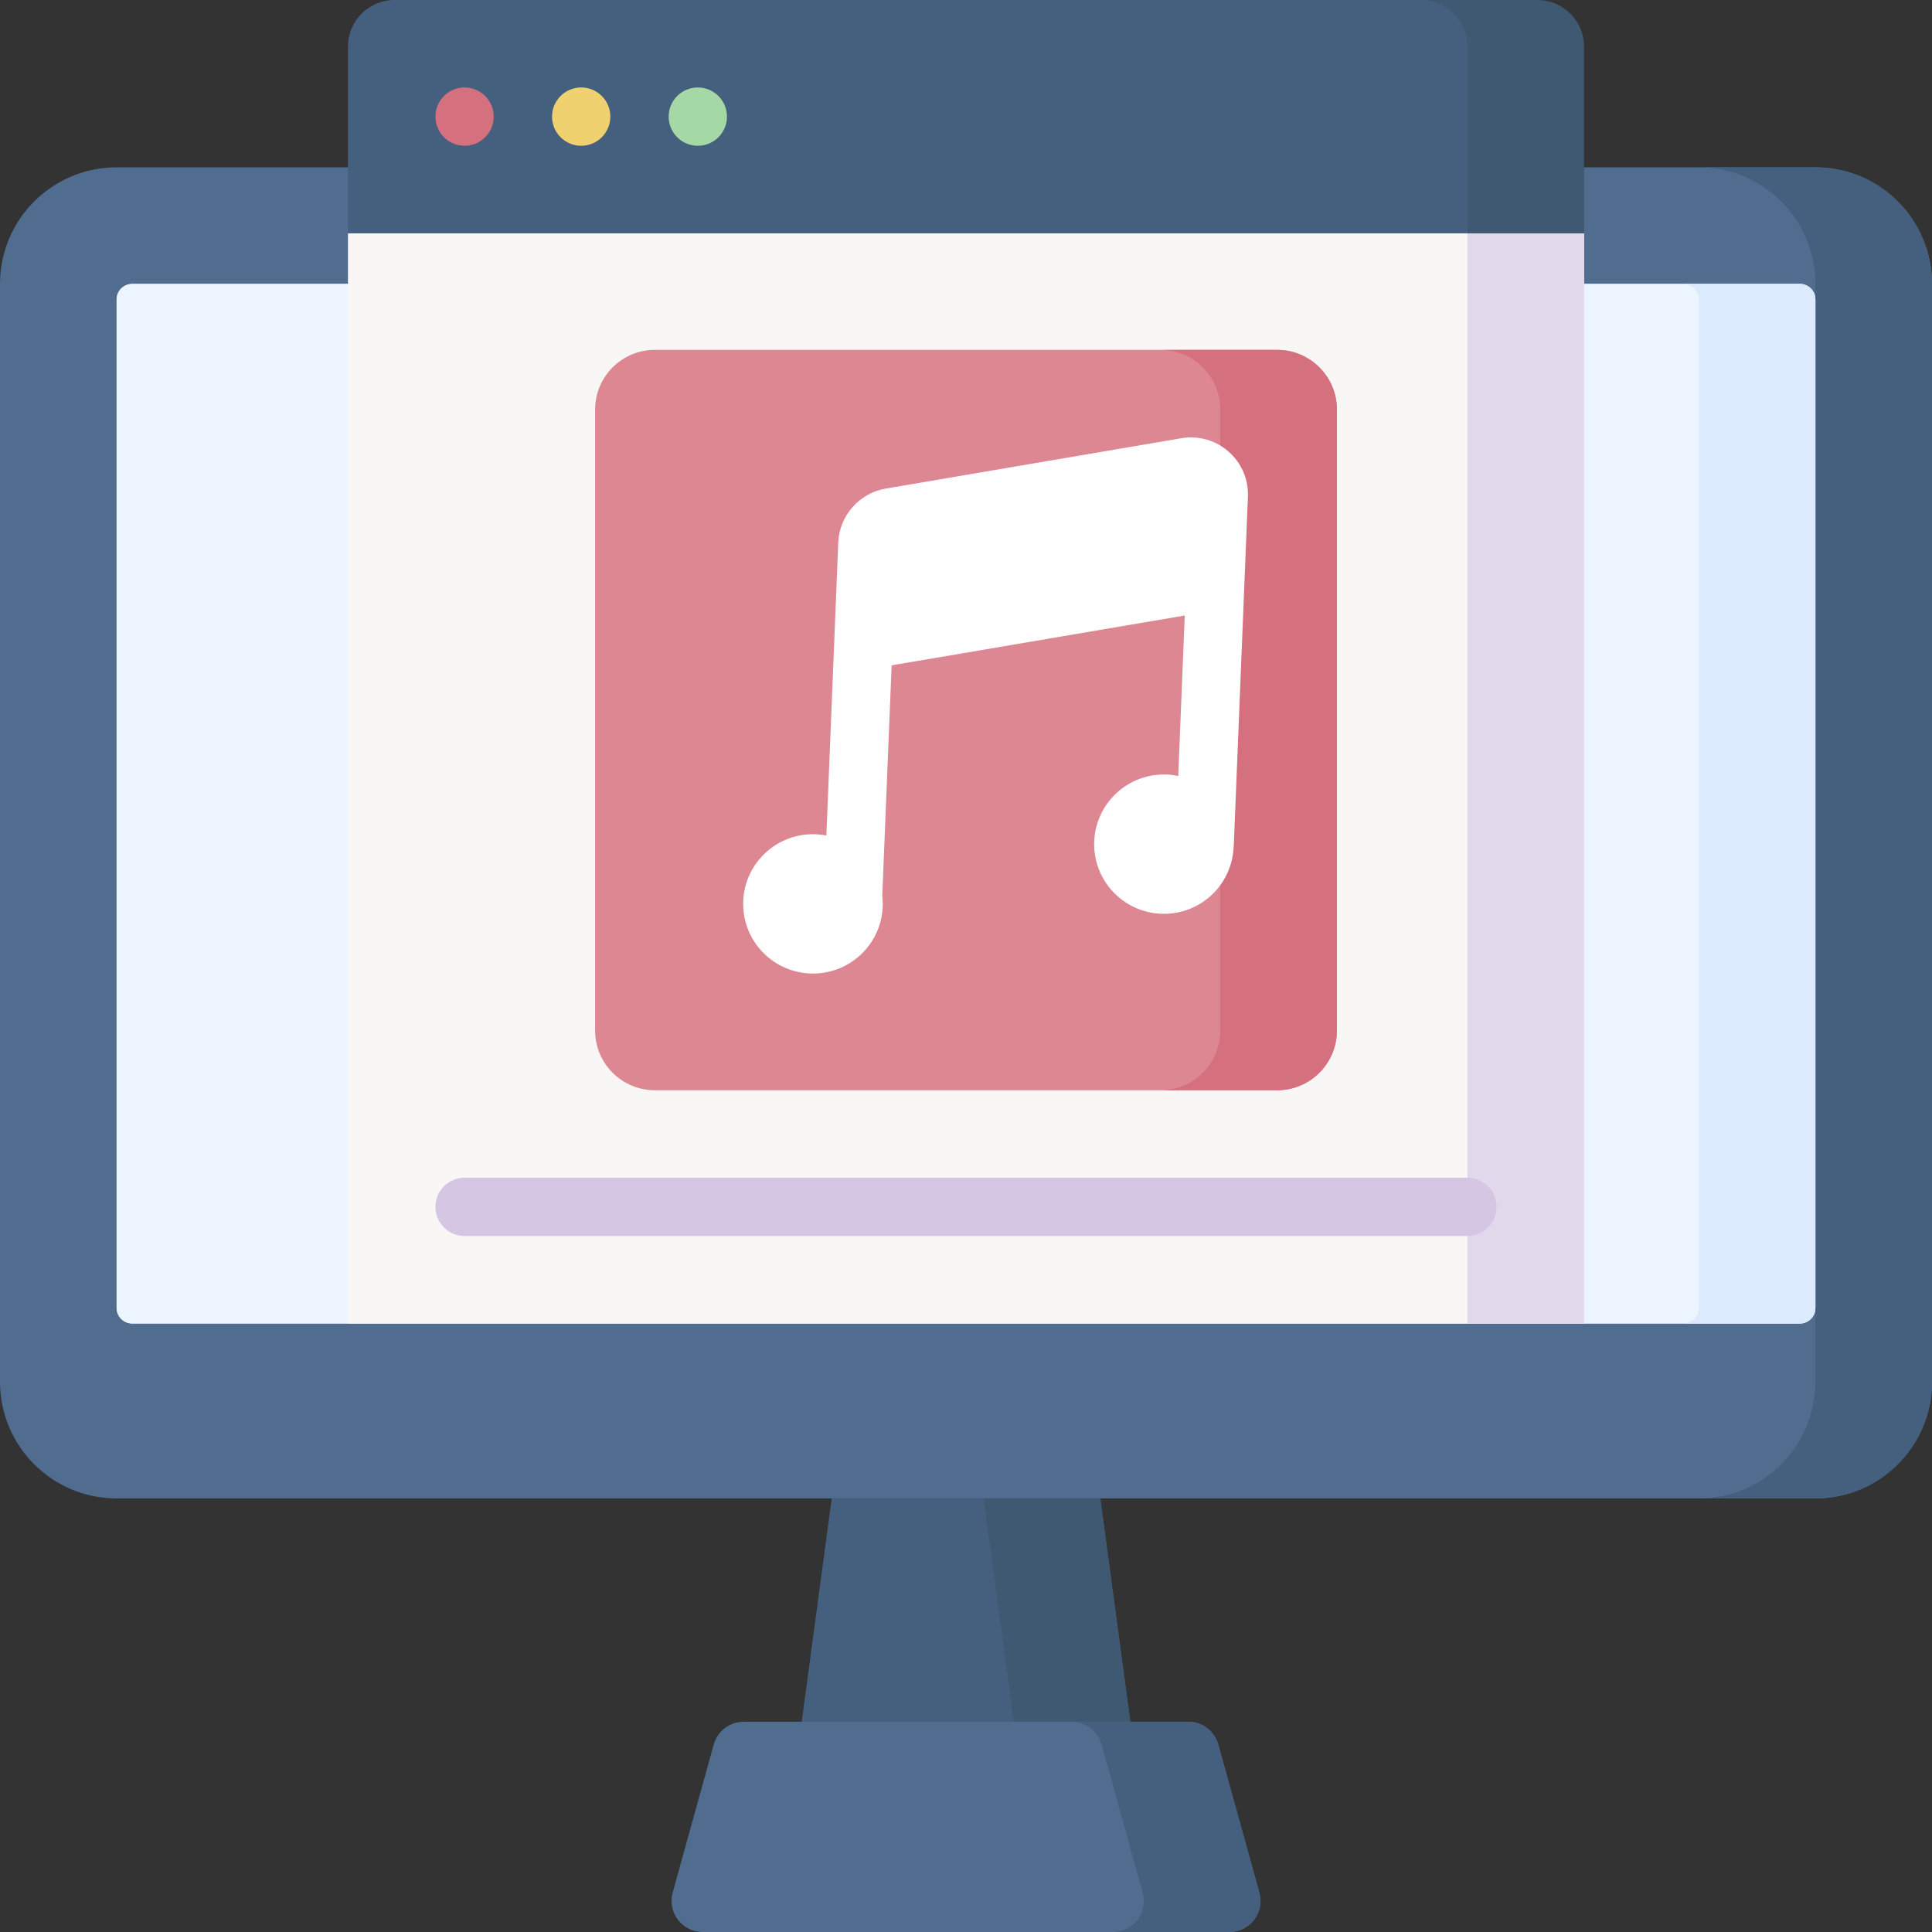 <svg id="Layer_1" enable-background="new 0 0 512 512" height="512" viewBox="0 0 512 512" width="512" xmlns="http://www.w3.org/2000/svg"><rect x="0" y="0" width="512" height="512" fill="#333333" stroke="none"/><g><g><g><path d="m481.095 397.095h-450.19c-17.068 0-30.905-13.836-30.905-30.905v-290.941c0-17.069 13.837-30.905 30.905-30.905h450.189c17.069 0 30.905 13.837 30.905 30.905v290.941c.001 17.069-13.836 30.905-30.904 30.905z" fill="#506d90"/><path d="m481.095 44.344h-30.905c17.069 0 30.905 13.837 30.905 30.905v290.941c0 17.069-13.837 30.905-30.905 30.905h30.905c17.069 0 30.905-13.837 30.905-30.905v-290.941c0-17.068-13.837-30.905-30.905-30.905z" fill="#455f7e"/><path d="m30.905 346.616v-267.246c0-2.276 1.845-4.121 4.121-4.121h441.948c2.276 0 4.121 1.845 4.121 4.121v267.246c0 2.276-1.845 4.121-4.121 4.121h-441.948c-2.276 0-4.121-1.845-4.121-4.121z" fill="#ecf5ff"/><path d="m30.905 346.616v-267.246c0-2.276 1.845-4.121 4.121-4.121h441.948c2.276 0 4.121 1.845 4.121 4.121v267.246c0 2.276-1.845 4.121-4.121 4.121h-441.948c-2.276 0-4.121-1.845-4.121-4.121z" fill="#ecf5ff"/><path d="m476.974 75.249h-30.905c2.276 0 4.121 1.845 4.121 4.121v267.246c0 2.276-1.845 4.121-4.121 4.121h30.905c2.276 0 4.121-1.845 4.121-4.121v-267.246c0-2.276-1.845-4.121-4.121-4.121z" fill="#dbeafd"/><path d="m307.038 512h-102.076l15.453-114.905h71.17z" fill="#455f7e"/><path d="m291.585 397.095h-30.905l15.453 114.905h30.905z" fill="#405972"/><path d="m322.853 462.321 10.881 39.235c1.456 5.251-2.493 10.444-7.942 10.444h-139.585c-5.449 0-9.398-5.193-7.942-10.444l10.881-39.235c.99-3.569 4.238-6.039 7.942-6.039h117.824c3.703 0 6.952 2.471 7.941 6.039z" fill="#506d90"/><path d="m333.735 501.556-10.881-39.235c-.99-3.569-4.238-6.039-7.942-6.039h-30.905c3.703 0 6.952 2.47 7.942 6.039l10.881 39.235c1.456 5.25-2.493 10.444-7.942 10.444h30.905c5.449 0 9.398-5.193 7.942-10.444z" fill="#455f7e"/></g><path d="m92.212 61.811h327.577v288.926h-327.577z" fill="#f9f6f6"/><path d="m388.883 61.811h30.905v288.926h-30.905z" fill="#e2d8ec"/><g><g><path d="m338.452 288.927h-164.904c-8.747 0-15.838-7.091-15.838-15.838v-164.534c0-8.747 7.091-15.838 15.838-15.838h164.904c8.747 0 15.838 7.091 15.838 15.838v164.534c.001 8.747-7.091 15.838-15.838 15.838z" fill="#dd8793"/></g><path d="m338.452 92.716h-30.905c8.747 0 15.838 7.091 15.838 15.838v164.534c0 8.747-7.091 15.838-15.838 15.838h30.905c8.747 0 15.838-7.091 15.838-15.838v-164.533c.001-8.748-7.091-15.839-15.838-15.839z" fill="#d5707e"/><path d="m329.801 154.138.911-22.494c.185-4.561-1.673-8.911-5.097-11.935-3.429-3.027-7.983-4.334-12.529-3.577l-78.307 13.339c-7.028 1.168-12.339 7.178-12.629 14.292l-3.156 77.66c-1.15-.223-2.335-.348-3.55-.348-10.215 0-18.495 8.265-18.495 18.461s8.281 18.461 18.495 18.461c10.215 0 18.496-8.265 18.496-18.461 0-.718-.051-1.422-.131-2.119l2.483-61.094 77.679-13.207-1.723 42.525c-1.223-.254-2.489-.39-3.787-.39-10.215 0-18.496 8.265-18.496 18.461s8.281 18.461 18.496 18.461c9.876 0 17.92-7.732 18.445-17.459.029-.227.053-.456.063-.689l2.829-69.815c.001-.024.003-.048.003-.072z" fill="#fff"/></g><g><path d="m388.883 327.558h-265.766c-4.267 0-7.726-3.459-7.726-7.726s3.459-7.726 7.726-7.726h265.766c4.267 0 7.726 3.459 7.726 7.726s-3.459 7.726-7.726 7.726z" fill="#d5c6e4"/></g><path d="m391.974 0h-287.4c-6.827 0-12.362 5.535-12.362 12.362v49.449h327.577l-15.453-49.449c0-6.827-5.535-12.362-12.362-12.362z" fill="#455f7e"/><path d="m407.426 0h-30.905c6.827 0 12.362 5.535 12.362 12.362v49.449h30.905v-49.449c0-6.827-5.534-12.362-12.362-12.362z" fill="#405972"/></g><g><circle cx="123.117" cy="30.905" fill="#d5707e" r="7.726"/><circle cx="154.022" cy="30.905" fill="#f0d16f" r="7.726"/><circle cx="184.928" cy="30.905" fill="#a4d9a6" r="7.726"/></g></g></svg>